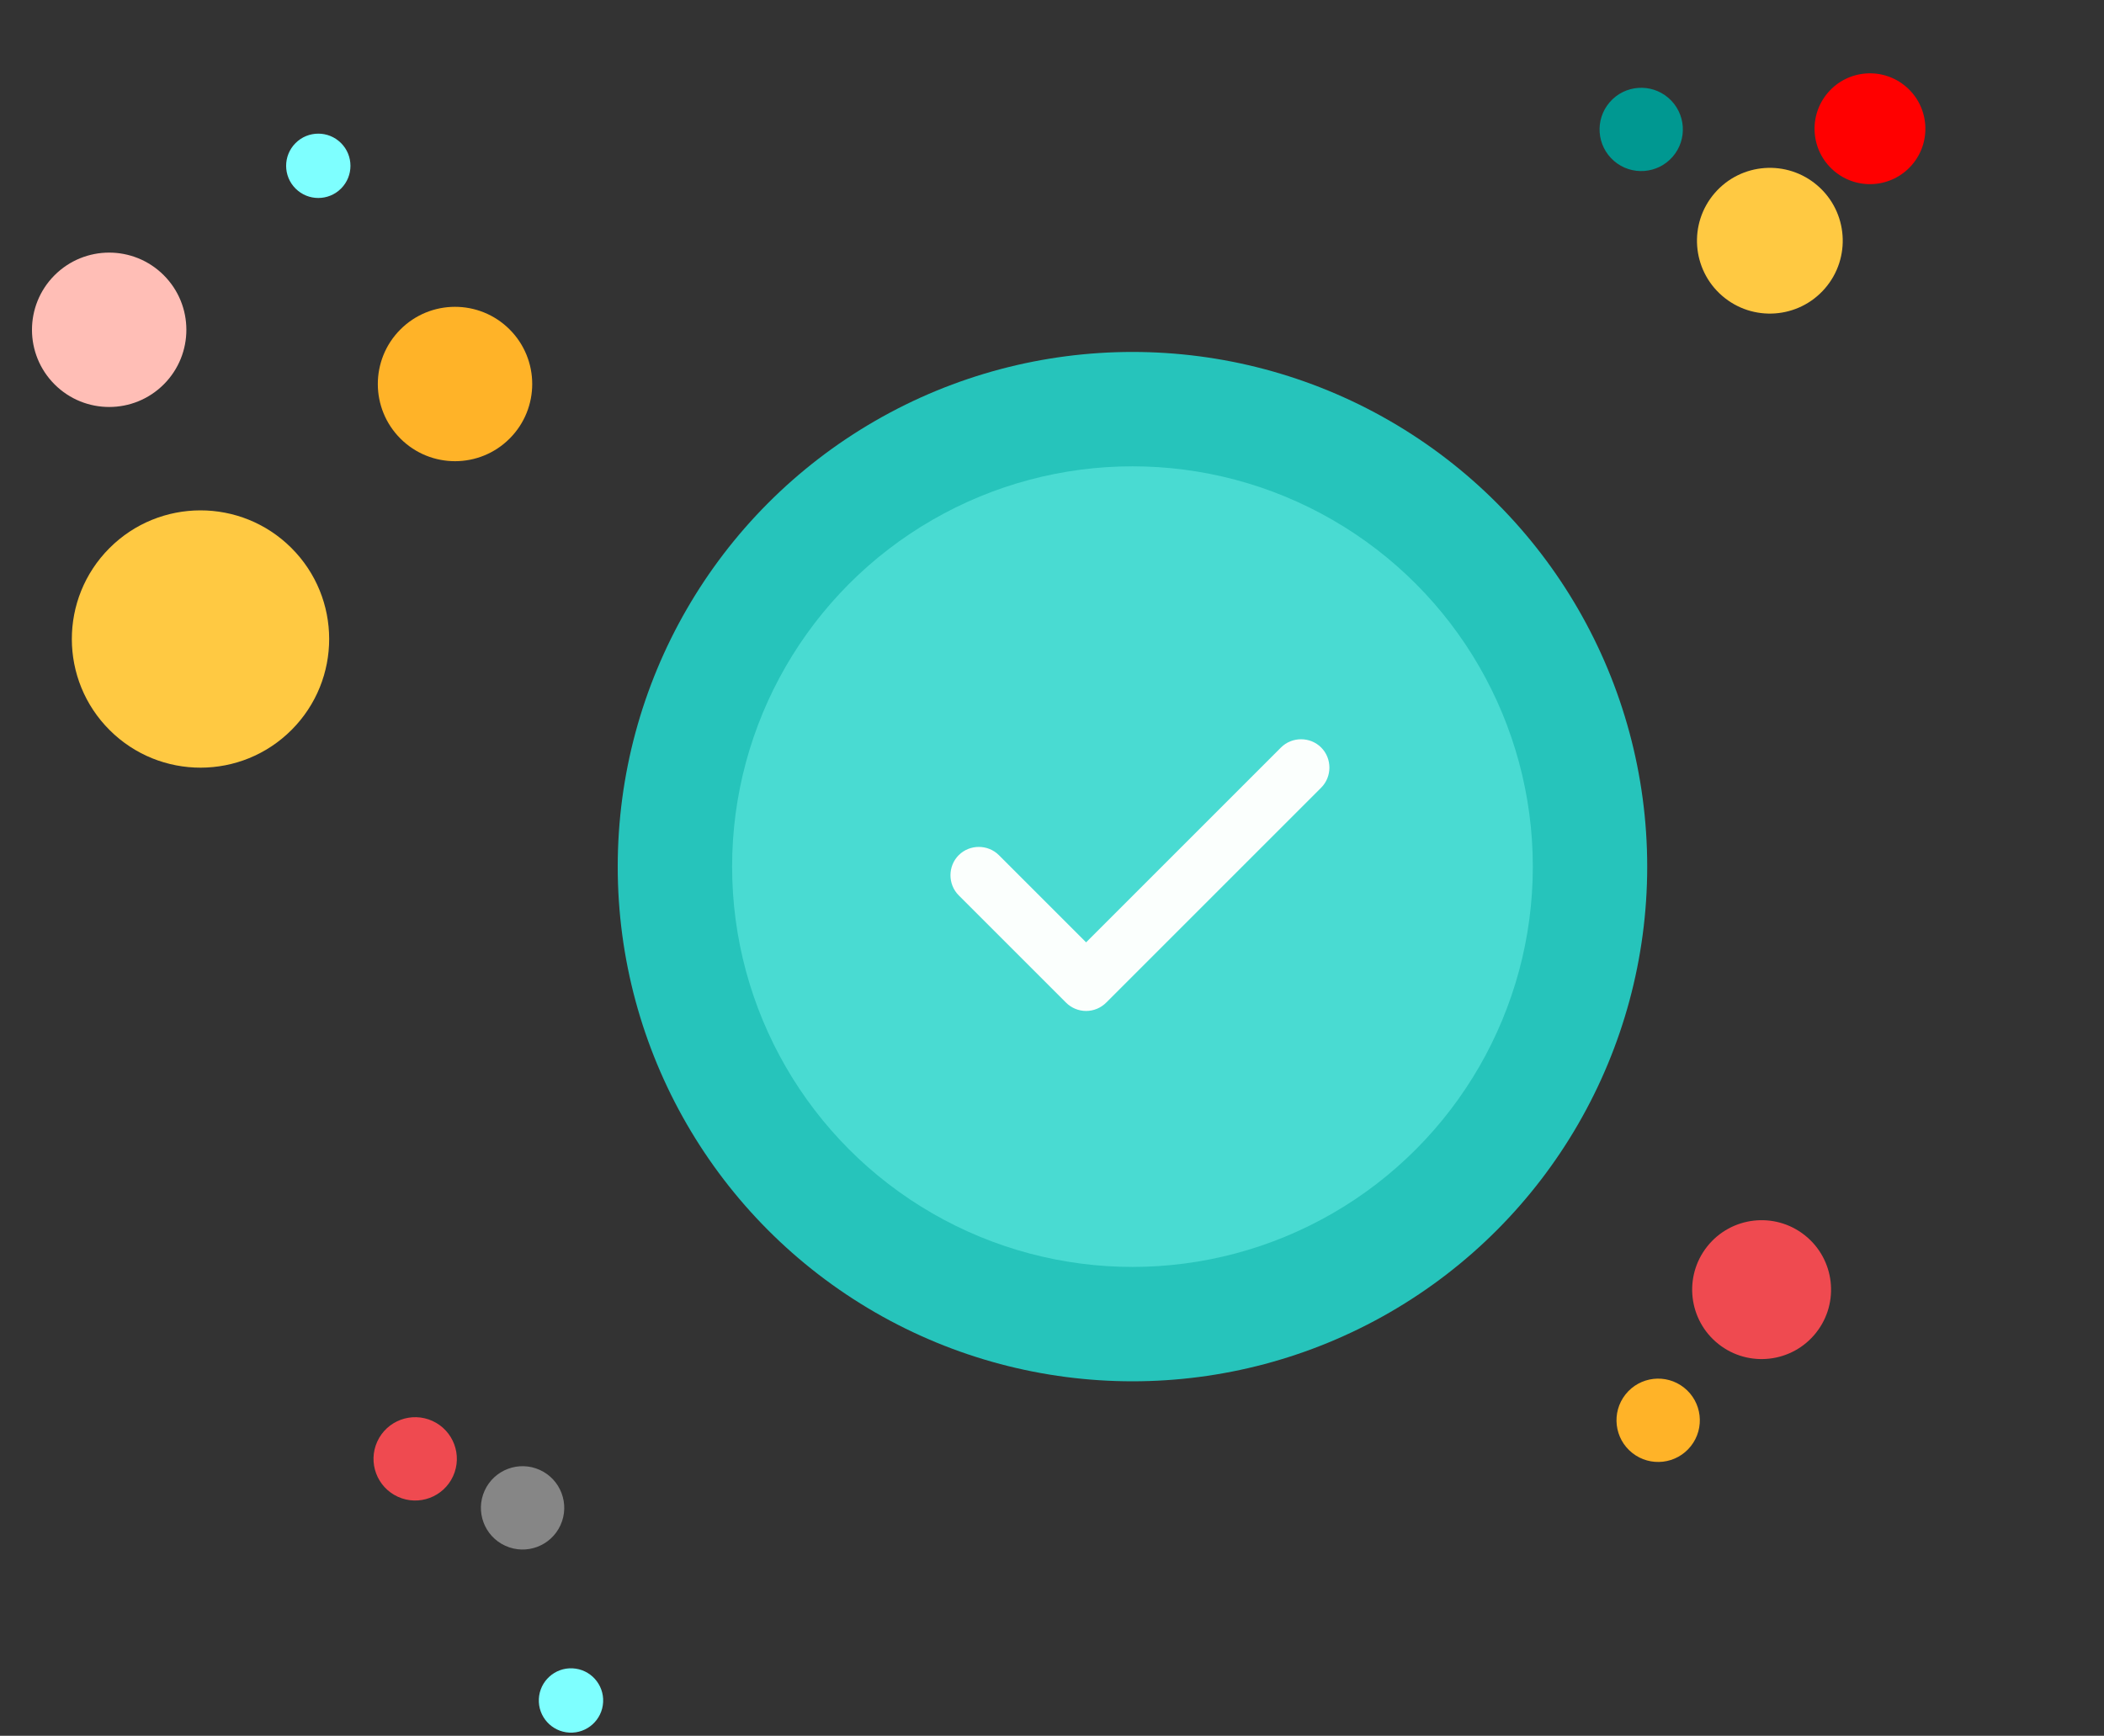 <svg width="303" height="250" viewBox="0 0 303 250" fill="none" xmlns="http://www.w3.org/2000/svg">
<rect x="0" y="0" width="303" height="250" fill="#333333" stroke="none"/>
<circle cx="163.088" cy="124.82" r="74.129" fill="#26C4BB"/>
<circle cx="163.088" cy="124.82" r="57.656" fill="#49DBD2"/>
<path d="M156.411 145.608C155.319 145.608 154.282 145.172 153.518 144.407L138.066 128.956C136.483 127.372 136.483 124.752 138.066 123.168C139.65 121.585 142.27 121.585 143.854 123.168L156.411 135.726L184.475 107.662C186.058 106.079 188.679 106.079 190.262 107.662C191.846 109.246 191.846 111.866 190.262 113.45L159.305 144.407C158.541 145.172 157.503 145.608 156.411 145.608Z" fill="#FBFFFD"/>
<circle cx="6" cy="6" r="6" transform="matrix(0.756 0.654 0.654 -0.756 227.894 19.254)" fill="#009891"/>
<circle cx="10.5" cy="10.5" r="10.5" transform="matrix(0.756 0.654 0.654 -0.756 240.075 35.742)" fill="#FFC942"/>
<circle cx="7.983" cy="7.983" r="7.983" transform="matrix(0.756 0.654 0.654 -0.756 258.041 19.357)" fill="#FF0000"/>
<circle cx="18.532" cy="18.532" r="18.532" transform="matrix(0.708 0.706 0.706 -0.708 2.671 92.075)" fill="#FFC942"/>
<circle cx="11.119" cy="11.119" r="11.119" transform="matrix(0.708 0.706 0.706 -0.708 0 47.523)" fill="#FFBEB6"/>
<circle cx="4.633" cy="4.633" r="4.633" transform="matrix(0.708 0.706 0.706 -0.708 39.287 23.892)" fill="#7EFFFF"/>
<circle cx="6" cy="6" r="6" transform="matrix(0.415 -0.91 -0.91 -0.415 62.761 218.069)" fill="#EF4A50"/>
<circle cx="6" cy="6" r="6" transform="matrix(0.415 -0.91 -0.91 -0.415 78.227 225.127)" fill="#868686"/>
<circle cx="4.633" cy="4.633" r="4.633" transform="matrix(0.999 0.051 0.051 -0.999 77.365 249.311)" fill="#7EFFFF"/>
<circle cx="11.119" cy="11.119" r="11.119" transform="matrix(0.708 0.706 0.706 -0.708 49.806 55.331)" fill="#FFB328"/>
<circle cx="6" cy="6" r="6" transform="matrix(0.621 -0.784 -0.784 -0.621 239.773 212.995)" fill="#FFB328"/>
<circle cx="10" cy="10" r="10" transform="matrix(0.621 -0.784 -0.784 -0.621 255.323 199.796)" fill="#EF4A50"/>
</svg>
